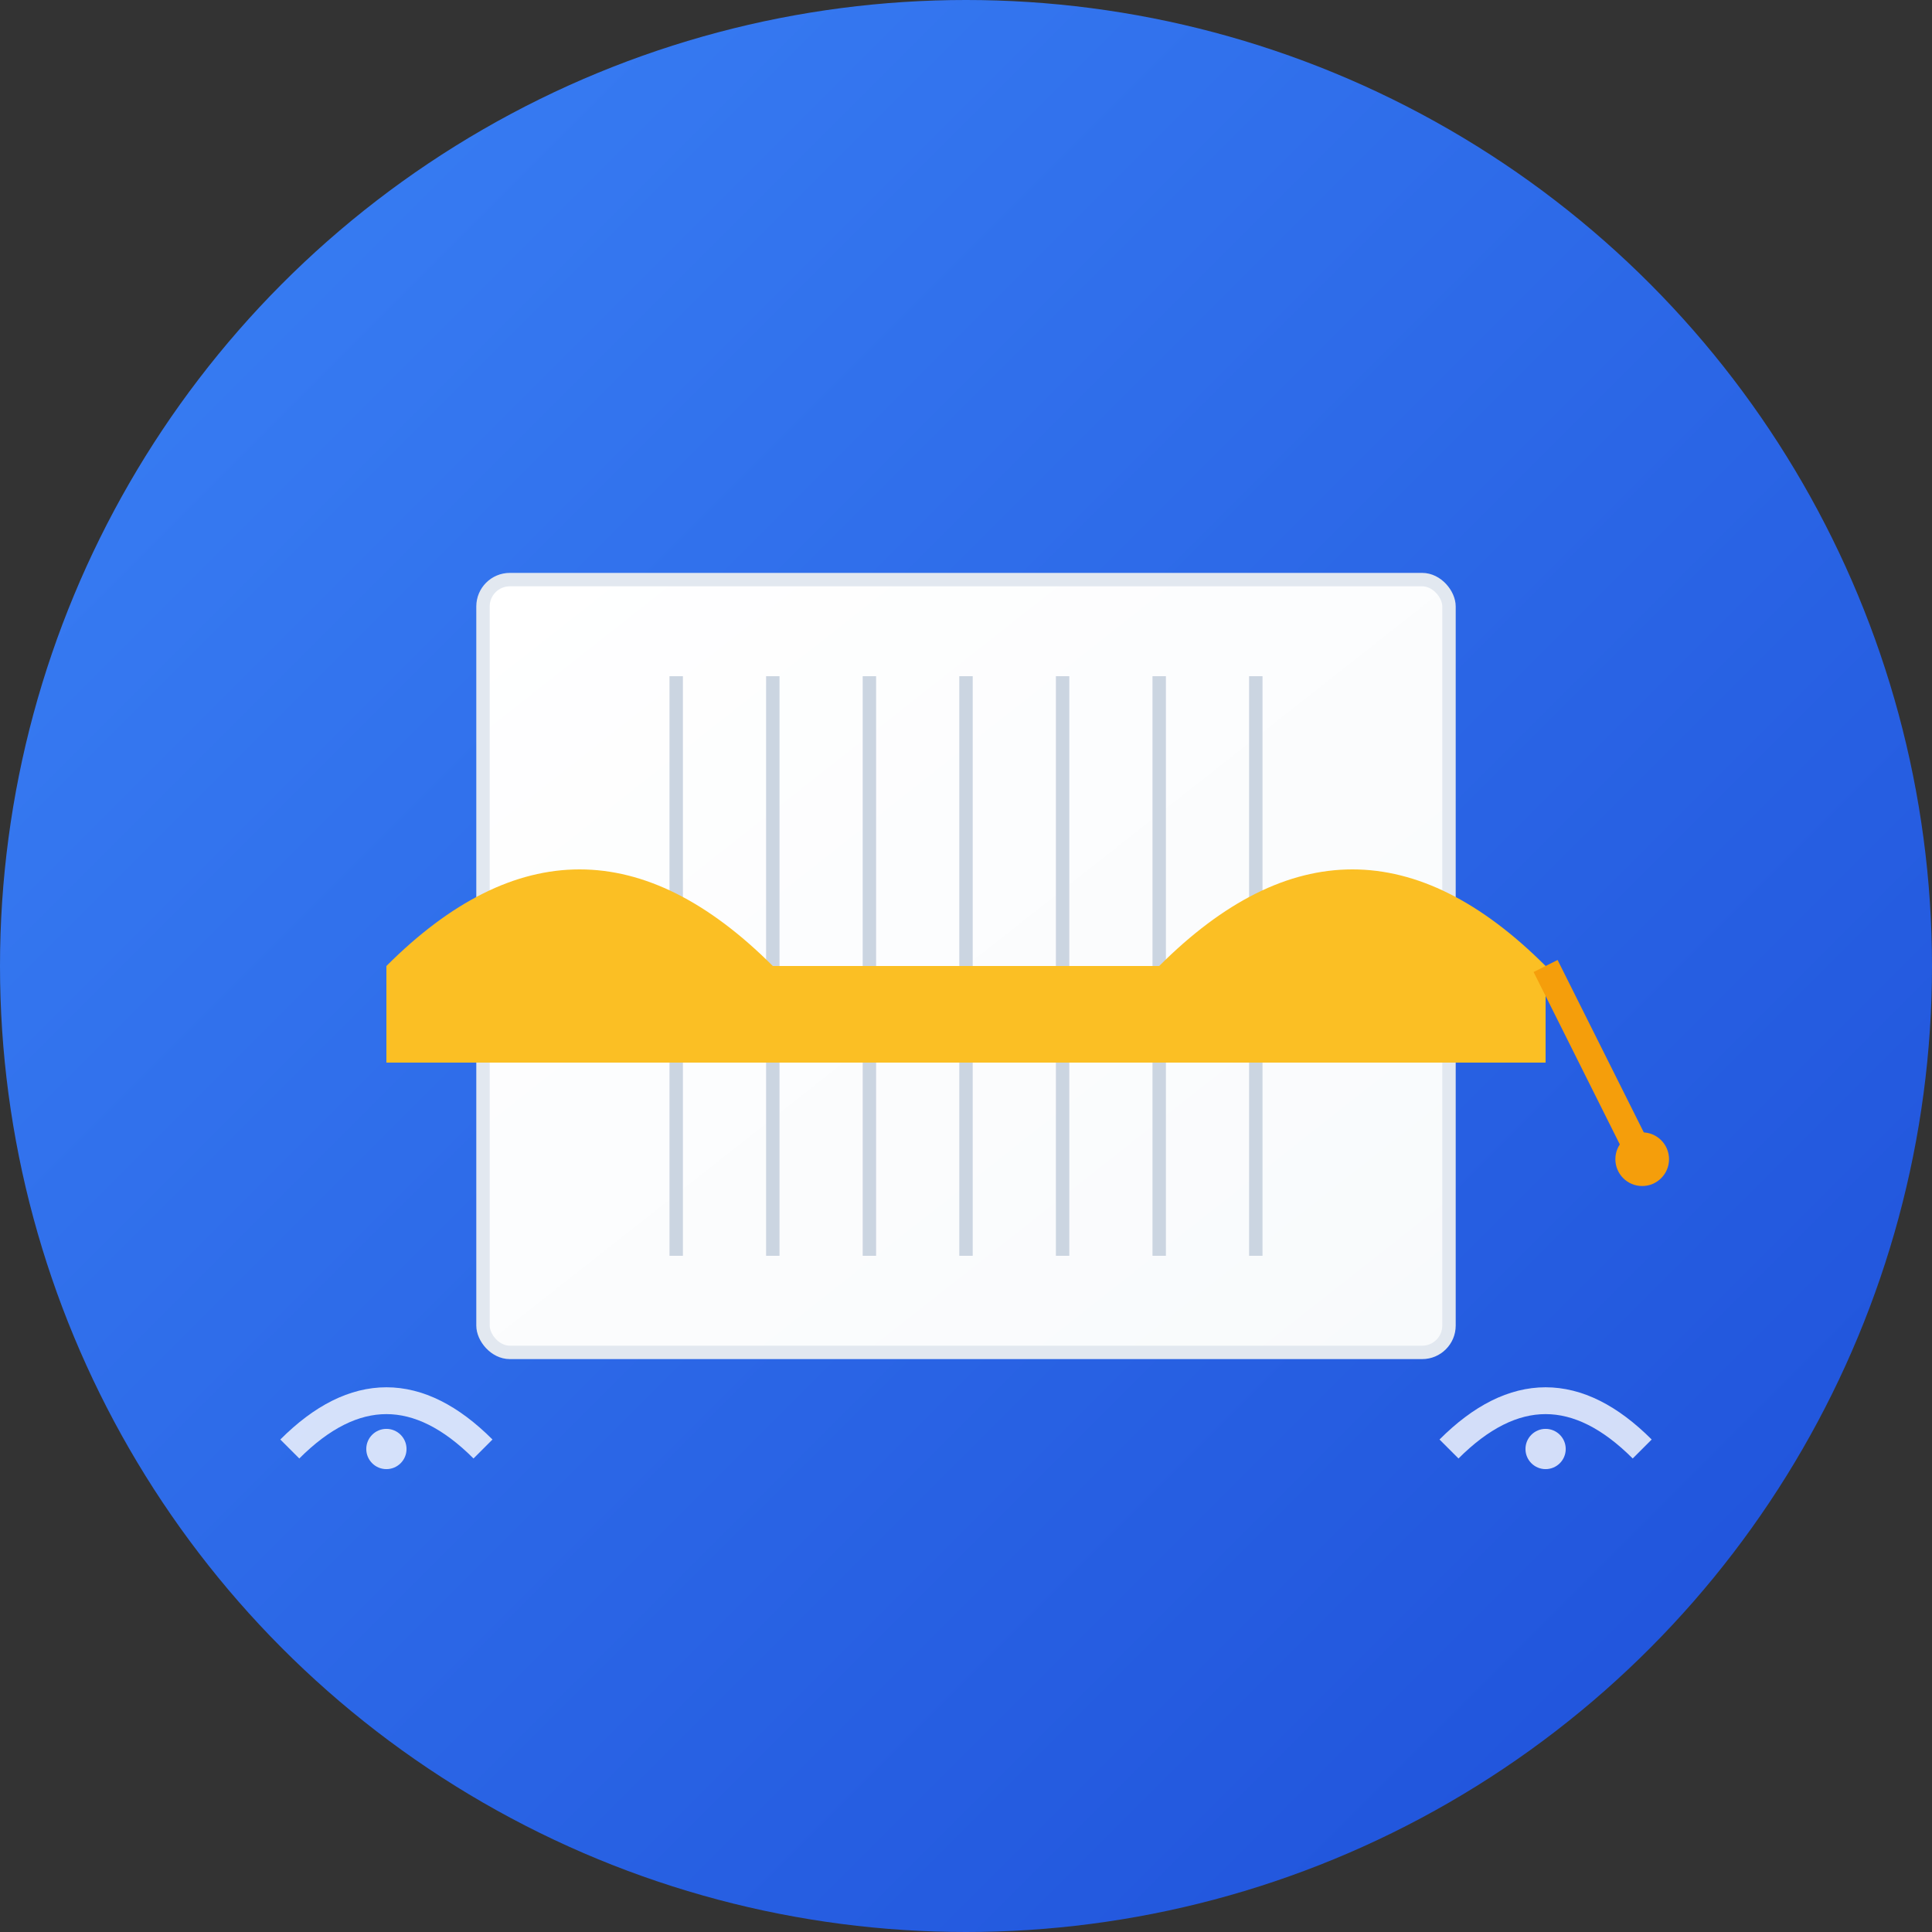 
<svg width="144" height="144" viewBox="0 0 144 144" xmlns="http://www.w3.org/2000/svg">
  <rect x="0" y="0" width="144" height="144" fill="#333333" stroke="none"/>
  <defs>
    <linearGradient id="bg" x1="0%" y1="0%" x2="100%" y2="100%">
      <stop offset="0%" style="stop-color:#3b82f6;stop-opacity:1" />
      <stop offset="100%" style="stop-color:#1d4ed8;stop-opacity:1" />
    </linearGradient>
    <linearGradient id="book" x1="0%" y1="0%" x2="100%" y2="100%">
      <stop offset="0%" style="stop-color:#ffffff;stop-opacity:1" />
      <stop offset="100%" style="stop-color:#f8fafc;stop-opacity:1" />
    </linearGradient>
  </defs>
  
  <!-- Background circle -->
  <circle cx="72" cy="72" r="72" fill="url(#bg)"/>
  
  <!-- Book icon -->
  <rect x="36" y="43.2" width="72" height="57.6" rx="2" fill="url(#book)" stroke="#e2e8f0" stroke-width="1"/>
  
  <!-- Book pages -->
  <line x1="50.4" y1="50.4" x2="50.4" y2="93.6" stroke="#cbd5e1" stroke-width="1"/>
  <line x1="57.6" y1="50.4" x2="57.6" y2="93.6" stroke="#cbd5e1" stroke-width="1"/>
  <line x1="64.8" y1="50.4" x2="64.8" y2="93.6" stroke="#cbd5e1" stroke-width="1"/>
  <line x1="72" y1="50.4" x2="72" y2="93.6" stroke="#cbd5e1" stroke-width="1"/>
  <line x1="79.2" y1="50.4" x2="79.2" y2="93.6" stroke="#cbd5e1" stroke-width="1"/>
  <line x1="86.4" y1="50.4" x2="86.4" y2="93.6" stroke="#cbd5e1" stroke-width="1"/>
  <line x1="93.6" y1="50.4" x2="93.6" y2="93.6" stroke="#cbd5e1" stroke-width="1"/>
  
  <!-- Graduation cap -->
  <path d="M28.8 72 Q43.2 57.6 57.6 72 L86.4 72 Q100.8 57.6 115.2 72 L115.2 79.2 L28.8 79.2 Z" fill="#fbbf24"/>
  
  <!-- Tassel -->
  <line x1="115.2" y1="72" x2="122.4" y2="86.4" stroke="#f59e0b" stroke-width="2"/>
  <circle cx="122.4" cy="86.4" r="2" fill="#f59e0b"/>
  
  <!-- Communication lines -->
  <path d="M21.6 108 Q28.8 100.8 36 108" stroke="#ffffff" stroke-width="2" fill="none" opacity="0.8"/>
  <path d="M108 108 Q115.2 100.8 122.4 108" stroke="#ffffff" stroke-width="2" fill="none" opacity="0.8"/>
  
  <!-- Small dots for communication -->
  <circle cx="28.8" cy="108" r="1.5" fill="#ffffff" opacity="0.8"/>
  <circle cx="115.2" cy="108" r="1.5" fill="#ffffff" opacity="0.8"/>
</svg>